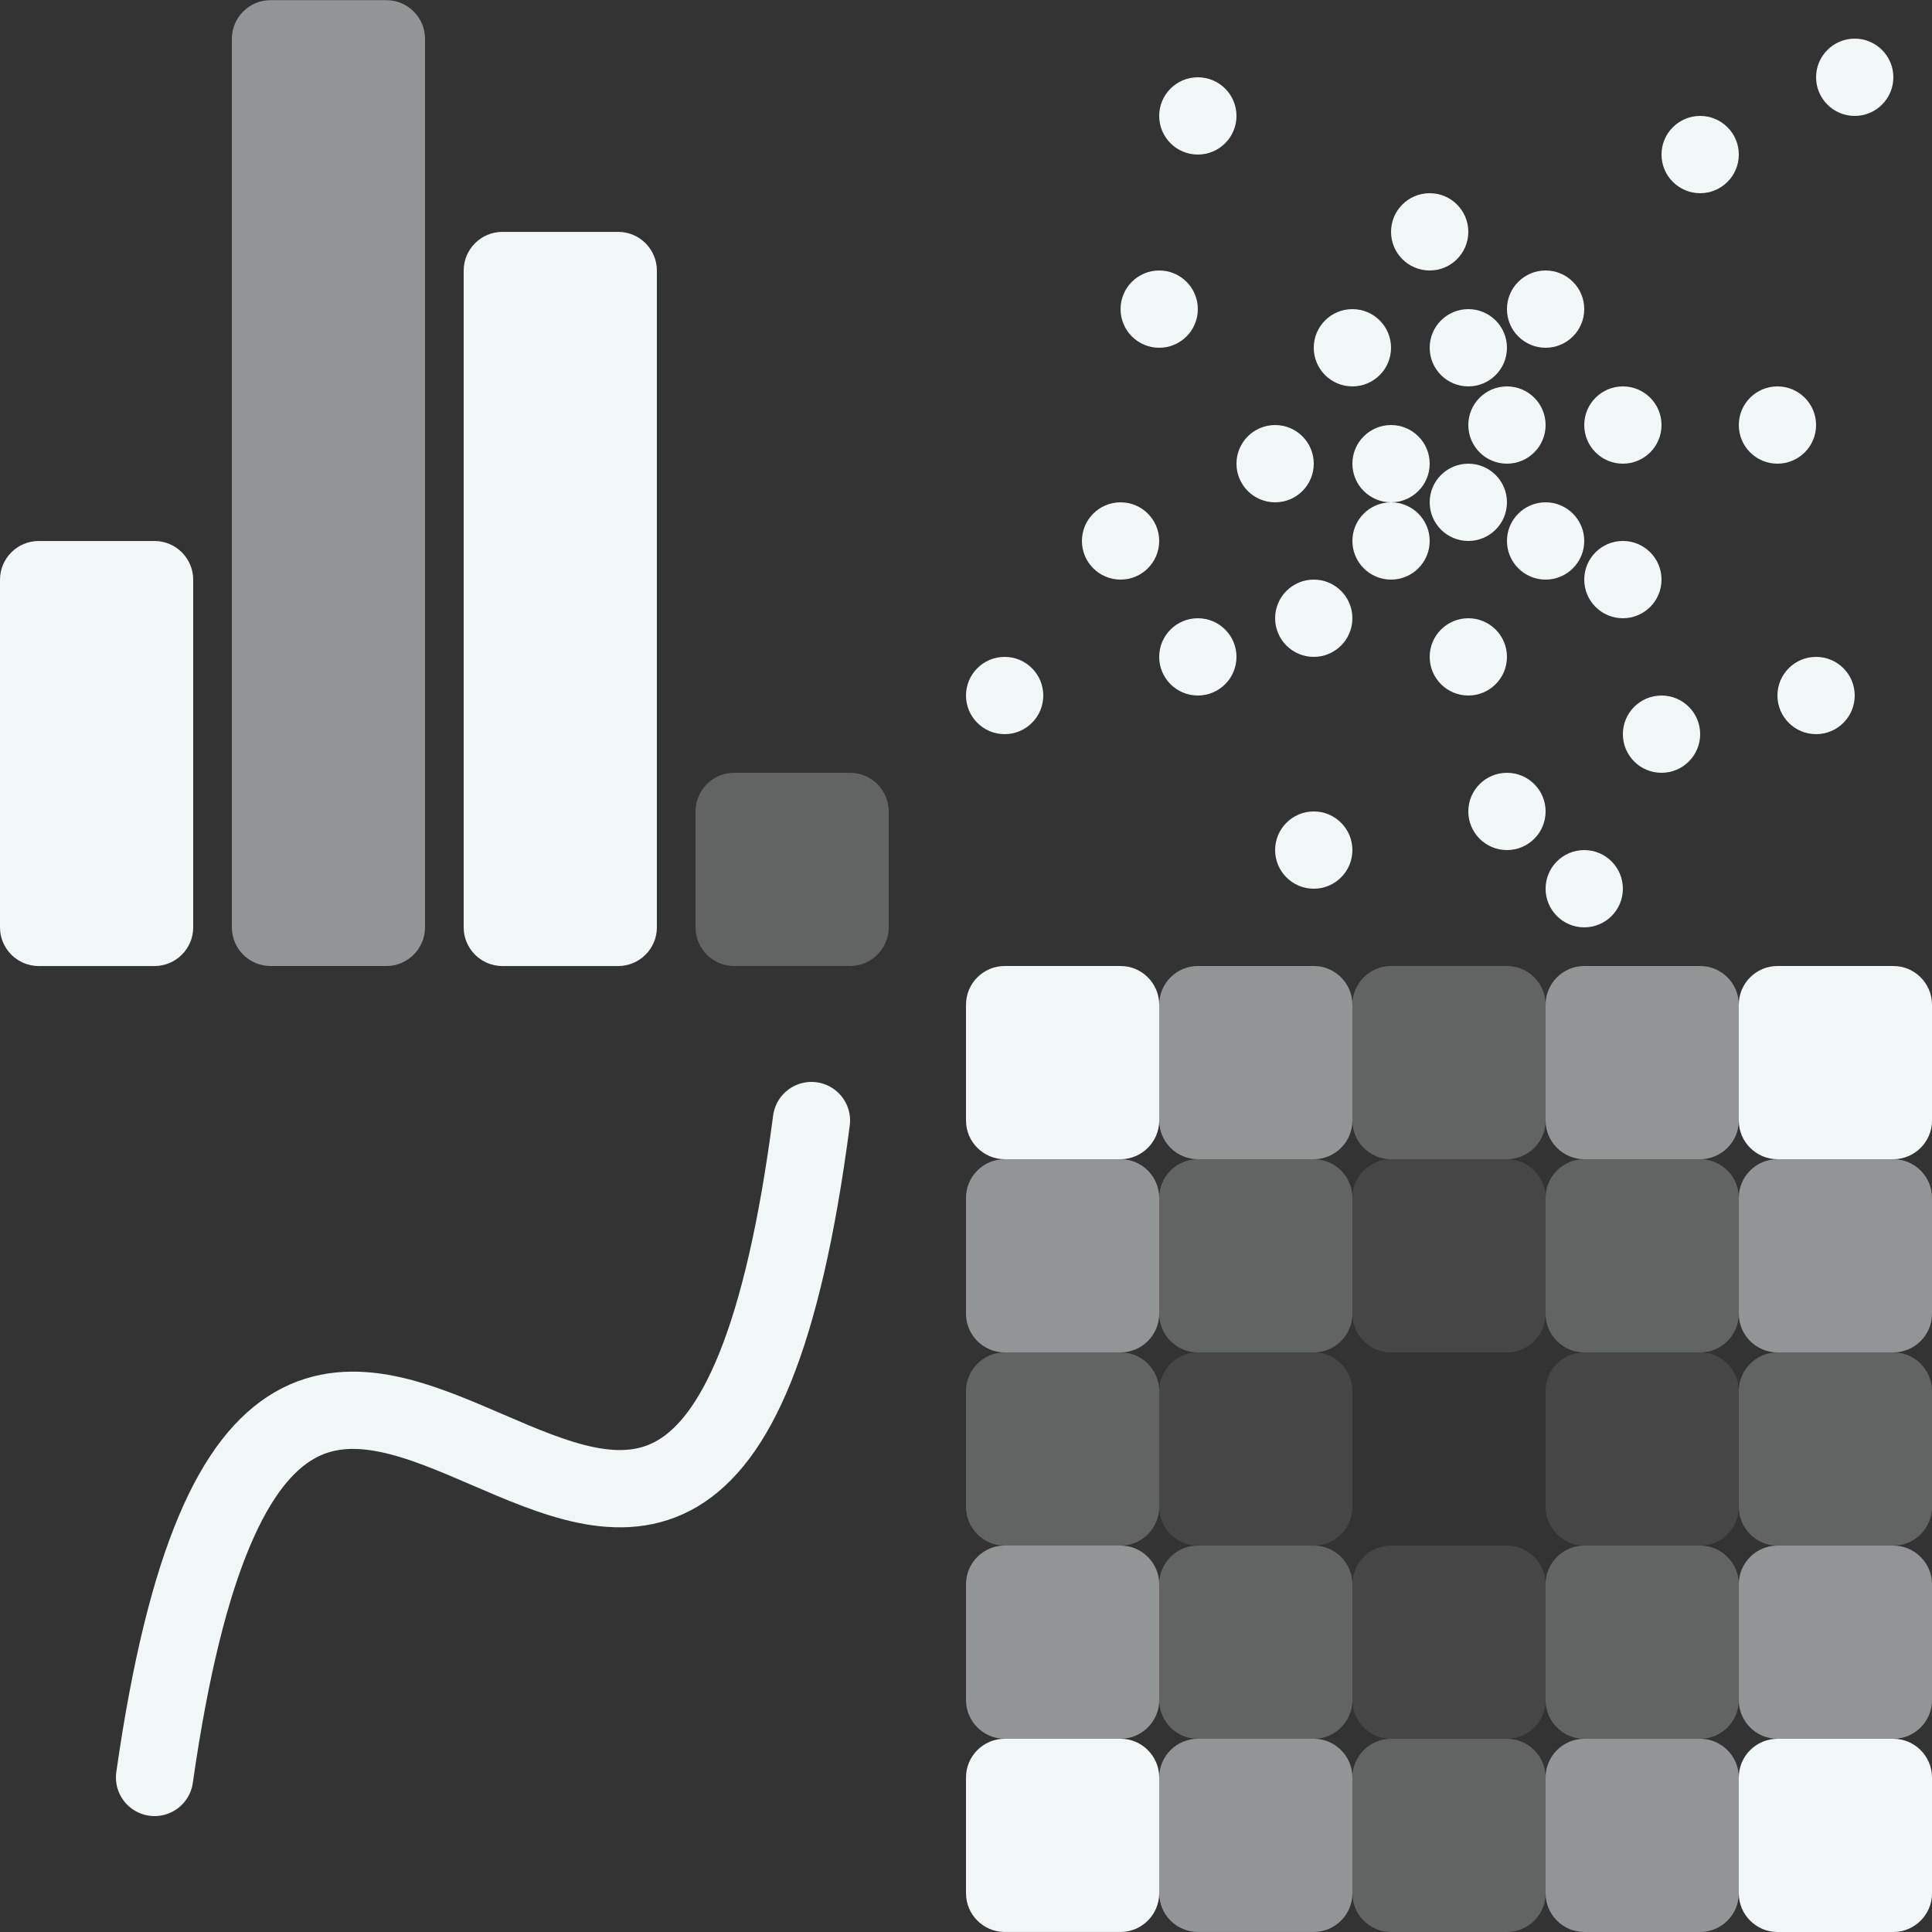 <?xml version="1.0" encoding="utf-8"?>
<!-- Generator: Adobe Illustrator 16.0.3, SVG Export Plug-In . SVG Version: 6.00 Build 0)  -->
<!DOCTYPE svg PUBLIC "-//W3C//DTD SVG 1.1//EN" "http://www.w3.org/Graphics/SVG/1.1/DTD/svg11.dtd">
<svg version="1.1" id="Layer_1" xmlns="http://www.w3.org/2000/svg" xmlns:xlink="http://www.w3.org/1999/xlink" x="0px" y="0px"
	 width="50px" height="50px" viewBox="0 -0.5 50 50" enable-background="new 0 -0.5 50 50" xml:space="preserve" style="background-color:#14181E">
<rect x="0" y="-0.5" width="50" height="50" fill="#333333" stroke="none"/>
<path fill="#F1F7F7" d="M45,45.5c0-0.55,0.45-1,1-1h3c0.55,0,1,0.45,1,1v3c0,0.55-0.45,1-1,1h-3c-0.55,0-1-0.45-1-1V45.5z"/>
<g opacity="0.5" enable-background="new    ">
	<path fill="#F1F7F7" d="M40,45.5c0-0.55,0.45-1,1-1h3c0.55,0,1,0.45,1,1v3c0,0.55-0.45,1-1,1h-3c-0.55,0-1-0.45-1-1V45.5z"/>
</g>
<g opacity="0.25" enable-background="new    ">
	<path fill="#F1F7F7" d="M35,45.5c0-0.55,0.45-1,1-1h3c0.55,0,1,0.45,1,1v3c0,0.55-0.45,1-1,1h-3c-0.55,0-1-0.45-1-1V45.5z"/>
</g>
<g opacity="0.25" enable-background="new    ">
	<path fill="#F1F7F7" d="M40,40.5c0-0.55,0.45-1,1-1h3c0.55,0,1,0.45,1,1v3c0,0.55-0.45,1-1,1h-3c-0.55,0-1-0.45-1-1V40.5z"/>
</g>
<g opacity="0.25" enable-background="new    ">
	<path fill="#F1F7F7" d="M45,35.5c0-0.55,0.45-1,1-1h3c0.55,0,1,0.45,1,1v3c0,0.55-0.45,1-1,1h-3c-0.55,0-1-0.45-1-1V35.5z"/>
</g>
<g opacity="0.5" enable-background="new    ">
	<path fill="#F1F7F7" d="M45,40.5c0-0.55,0.45-1,1-1h3c0.55,0,1,0.45,1,1v3c0,0.55-0.45,1-1,1h-3c-0.55,0-1-0.45-1-1V40.5z"/>
</g>
<path fill="#F1F7F7" d="M29,44.499c0.55,0,1,0.45,1,1v3c0,0.55-0.45,1-1,1h-3c-0.549,0-1-0.45-1-1v-3c0-0.55,0.45-1,1-1H29z"/>
<g opacity="0.5" enable-background="new    ">
	<path fill="#F1F7F7" d="M29,39.499c0.55,0,1,0.45,1,1v3c0,0.55-0.45,1-1,1h-3c-0.549,0-1-0.45-1-1v-3c0-0.55,0.45-1,1-1H29z"/>
</g>
<g opacity="0.5" enable-background="new    ">
	<path fill="#F1F7F7" d="M34,44.499c0.55,0,1,0.45,1,1v3c0,0.55-0.45,1-1,1h-3c-0.55,0-1-0.45-1-1v-3c0-0.55,0.45-1,1-1H34z"/>
</g>
<path fill="#F1F7F7" d="M46,29.5c-0.55,0-1-0.45-1-1v-3c0-0.55,0.45-1,1-1h3c0.55,0,1,0.45,1,1v3c0,0.55-0.45,1-1,1H46z"/>
<g opacity="0.5" enable-background="new    ">
	<path fill="#F1F7F7" d="M46,34.5c-0.55,0-1-0.45-1-1v-3c0-0.55,0.45-1,1-1h3c0.55,0,1,0.45,1,1v3c0,0.55-0.45,1-1,1H46z"/>
</g>
<g opacity="0.5" enable-background="new    ">
	<path fill="#F1F7F7" d="M41,29.5c-0.55,0-1-0.45-1-1v-3c0-0.55,0.45-1,1-1h3c0.55,0,1,0.45,1,1v3c0,0.55-0.45,1-1,1H41z"/>
</g>
<path fill="#F1F7F7" d="M30,28.5c0,0.55-0.45,1-1,1h-3c-0.55,0-1-0.45-1-1v-3c0-0.55,0.45-1,1-1h3c0.55,0,1,0.45,1,1V28.5z"/>
<circle fill="#F1F7F7" cx="36" cy="13.5" r="1"/>
<circle fill="#F1F7F7" cx="38" cy="8.5" r="1"/>
<circle fill="#F1F7F7" cx="38" cy="12.5" r="1"/>
<circle fill="#F1F7F7" cx="42" cy="10.5" r="1"/>
<circle fill="#F1F7F7" cx="36" cy="11.5" r="1"/>
<circle fill="#F1F7F7" cx="34" cy="15.5" r="1"/>
<circle fill="#F1F7F7" cx="29" cy="13.5" r="1"/>
<circle fill="#F1F7F7" cx="38" cy="16.5" r="1"/>
<circle fill="#F1F7F7" cx="48" cy="1.5" r="1"/>
<circle fill="#F1F7F7" cx="30" cy="7.5" r="1"/>
<circle fill="#F1F7F7" cx="31" cy="2.5" r="1"/>
<circle fill="#F1F7F7" cx="40" cy="7.5" r="1"/>
<circle fill="#F1F7F7" cx="44" cy="3.5" r="1"/>
<circle fill="#F1F7F7" cx="46" cy="10.5" r="1"/>
<circle fill="#F1F7F7" cx="39" cy="10.5" r="1"/>
<circle fill="#F1F7F7" cx="40" cy="13.5" r="1"/>
<circle fill="#F1F7F7" cx="33" cy="11.5" r="1"/>
<circle fill="#F1F7F7" cx="37" cy="5.5" r="1"/>
<circle fill="#F1F7F7" cx="35" cy="8.5" r="1"/>
<circle fill="#F1F7F7" cx="26" cy="17.5" r="1"/>
<circle fill="#F1F7F7" cx="31" cy="16.5" r="1"/>
<circle fill="#F1F7F7" cx="34" cy="21.5" r="1"/>
<circle fill="#F1F7F7" cx="39" cy="20.5" r="1"/>
<circle fill="#F1F7F7" cx="43" cy="18.5" r="1"/>
<circle fill="#F1F7F7" cx="41" cy="22.5" r="1"/>
<circle fill="#F1F7F7" cx="47" cy="17.5" r="1"/>
<circle fill="#F1F7F7" cx="42" cy="14.5" r="1"/>
<path fill="#F1F7F7" d="M5,23.501c0,0.55-0.45,1-1,1H1c-0.55,0-1-0.45-1-1v-9c0-0.55,0.45-1,1-1h3c0.55,0,1,0.45,1,1V23.501z"/>
<path fill="#F1F7F7" d="M17,23.501c0,0.55-0.45,1-1,1h-3c-0.55,0-1-0.45-1-1v-17c0-0.55,0.45-1,1-1h3c0.55,0,1,0.45,1,1V23.501z"/>
<g opacity="0.5" enable-background="new    ">
	<path fill="#F1F7F7" d="M35,28.5c0,0.55-0.45,1-1,1h-3c-0.55,0-1-0.45-1-1v-3c0-0.55,0.45-1,1-1h3c0.55,0,1,0.45,1,1V28.5z"/>
</g>
<g opacity="0.5" enable-background="new    ">
	<path fill="#F1F7F7" d="M11,23.5c0,0.55-0.45,1-1,1H7c-0.55,0-1-0.45-1-1V0.504c0-0.55,0.45-1,1-1h3c0.55,0,1,0.45,1,1V23.5z"/>
</g>
<g opacity="0.25" enable-background="new    ">
	<path fill="#F1F7F7" d="M40,28.5c0,0.55-0.45,1-1,1h-3c-0.55,0-1-0.45-1-1v-3c0-0.55,0.45-1,1-1h3c0.55,0,1,0.45,1,1V28.5z"/>
</g>
<g opacity="0.25" enable-background="new    ">
	<path fill="#F1F7F7" d="M45,33.5c0,0.55-0.45,1-1,1h-3c-0.55,0-1-0.45-1-1v-3c0-0.55,0.45-1,1-1h3c0.55,0,1,0.45,1,1V33.5z"/>
</g>
<g opacity="0.25" enable-background="new    ">
	<path fill="#F1F7F7" d="M35,43.5c0,0.55-0.45,1-1,1h-3c-0.55,0-1-0.45-1-1v-3c0-0.55,0.45-1,1-1h3c0.55,0,1,0.45,1,1V43.5z"/>
</g>
<g opacity="0.1" enable-background="new    ">
	<path fill="#F1F7F7" d="M35,38.5c0,0.55-0.45,1-1,1h-3c-0.55,0-1-0.45-1-1v-3c0-0.55,0.45-1,1-1h3c0.55,0,1,0.45,1,1V38.5z"/>
</g>
<g opacity="0" enable-background="new    ">
	<path fill="#F1F7F7" d="M40,38.5c0,0.55-0.45,1-1,1h-3c-0.55,0-1-0.45-1-1v-3c0-0.55,0.45-1,1-1h3c0.55,0,1,0.45,1,1V38.5z"/>
</g>
<g opacity="0.1" enable-background="new    ">
	<path fill="#F1F7F7" d="M40,43.5c0,0.55-0.45,1-1,1h-3c-0.55,0-1-0.45-1-1v-3c0-0.55,0.45-1,1-1h3c0.55,0,1,0.45,1,1V43.5z"/>
</g>
<g opacity="0.1" enable-background="new    ">
	<path fill="#F1F7F7" d="M45,38.5c0,0.55-0.45,1-1,1h-3c-0.55,0-1-0.45-1-1v-3c0-0.55,0.45-1,1-1h3c0.55,0,1,0.45,1,1V38.5z"/>
</g>
<g opacity="0.1" enable-background="new    ">
	<path fill="#F1F7F7" d="M40,33.5c0,0.55-0.45,1-1,1h-3c-0.55,0-1-0.45-1-1v-3c0-0.55,0.45-1,1-1h3c0.55,0,1,0.45,1,1V33.5z"/>
</g>
<g opacity="0.25" enable-background="new    ">
	<path fill="#F1F7F7" d="M35,33.5c0,0.55-0.45,1-1,1h-3c-0.55,0-1-0.45-1-1v-3c0-0.55,0.45-1,1-1h3c0.55,0,1,0.45,1,1V33.5z"/>
</g>
<g opacity="0.25" enable-background="new    ">
	<path fill="#F1F7F7" d="M23,23.5c0,0.55-0.45,1-1,1h-3c-0.55,0-1-0.45-1-1v-3c0-0.55,0.45-1,1-1h3c0.55,0,1,0.45,1,1V23.5z"/>
</g>
<g opacity="0.25" enable-background="new    ">
	<path fill="#F1F7F7" d="M30,38.5c0,0.55-0.45,1-1,1h-3c-0.55,0-1-0.45-1-1v-3c0-0.55,0.45-1,1-1h3c0.55,0,1,0.45,1,1V38.5z"/>
</g>
<g opacity="0.5" enable-background="new    ">
	<path fill="#F1F7F7" d="M30,33.5c0,0.55-0.45,1-1,1h-3c-0.55,0-1-0.45-1-1v-3c0-0.55,0.45-1,1-1h3c0.55,0,1,0.45,1,1V33.5z"/>
</g>
<path fill="none" stroke="#F1F7F7" stroke-width="2" stroke-linecap="round" stroke-miterlimit="10" d="M4,45.5
	c3.28-22.962,14,6,17-17"/>
</svg>
